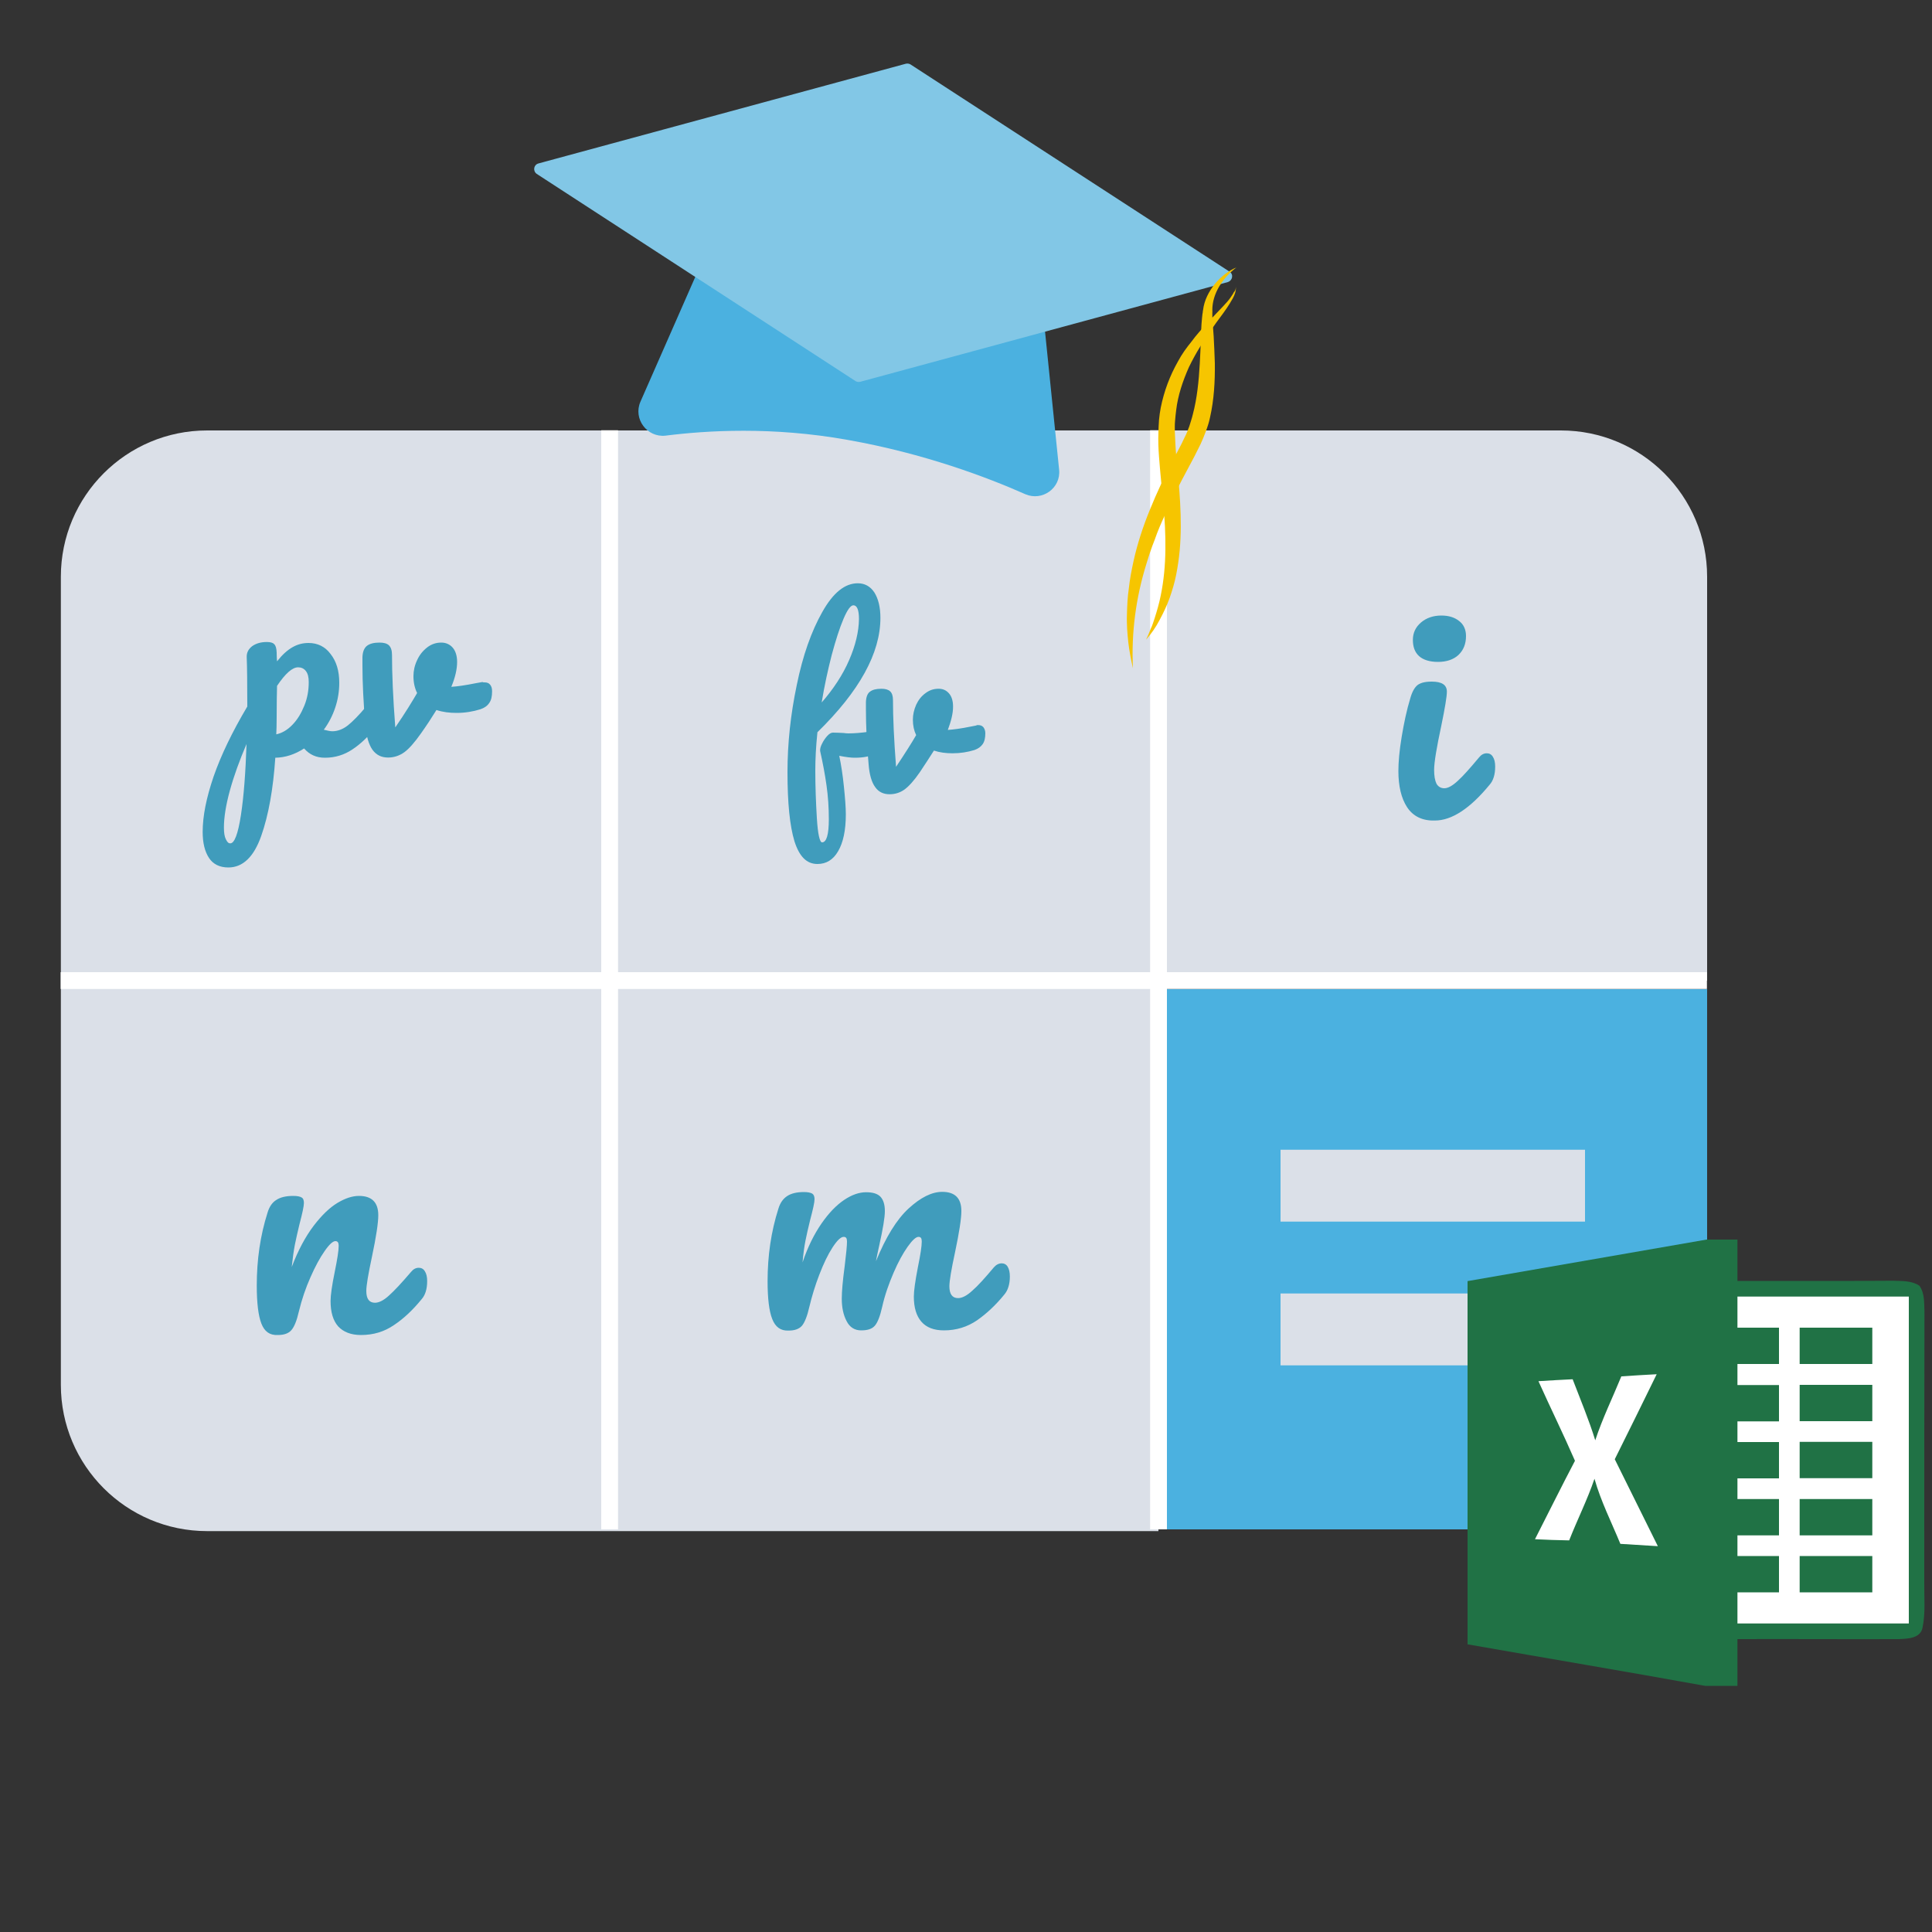 <?xml version="1.0" encoding="utf-8"?>
<!-- Generator: Adobe Illustrator 22.1.0, SVG Export Plug-In . SVG Version: 6.00 Build 0)  -->
<svg version="1.1" id="Camada_1" xmlns="http://www.w3.org/2000/svg" xmlns:xlink="http://www.w3.org/1999/xlink" x="0px" y="0px"
	 viewBox="0 0 1000 1000" style="enable-background:new 0 0 1000 1000;" xml:space="preserve">
<rect x="0" y="0" width="1000" height="1000" fill="#333333" stroke="none"/>
<style type="text/css">
	.st0{fill:#DBE0E8;}
	.st1{fill:#409CBC;}
	.st2{fill:#FFFFFF;}
	.st3{fill:#4BB1E0;}
	.st4{fill:#82C7E6;}
	.st5{fill:#F6C500;}
	.st6{fill:#207245;}
</style>
<g>
	<path class="st0" d="M599.6,507.6h284V298.5c0-41.8-33.9-75.7-75.7-75.7H107.2c-41.8,0-75.7,33.9-75.7,75.7v418.3
		c0,41.8,33.9,75.7,75.7,75.7h492.4V507.6z"/>
	<path class="st1" d="M456.7,383.1c0,6.1-4.8,9.1-14.3,9.1c-1.9,0-4.5-0.3-8-1c1,4.8,1.8,10,2.4,15.9c0.6,5.9,1,10.7,1,14.4
		c0,8.3-1.4,14.7-4,19.1c-2.6,4.5-6.2,6.6-10.7,6.6c-5.6,0-9.4-3.9-11.9-11.8c-2.4-7.9-3.6-19.7-3.6-35.7c0-14.9,1.6-29.9,4.8-45.1
		c3.1-15.3,7.6-27.9,13.2-37.8c5.6-10,11.7-14.9,18.4-14.9c3.6,0,6.5,1.6,8.6,4.8c2,3.2,3.1,7.6,3.1,13.1
		c0,18.2-10.8,37.9-32.6,59.2c-0.8,7.6-1.1,14.2-1.1,19.9c0,8,0.3,16.2,0.8,24.5c0.5,8.4,1.5,12.6,2.7,12.6c2.3,0,3.5-4,3.5-12
		c0-6-0.4-11.9-1.2-17.5c-0.8-5.7-1.9-11.5-3.3-17.8c-0.1-1,0.2-2.3,1-3.8c0.7-1.5,1.7-2.9,2.7-4s2-1.7,2.9-1.7
		c1.5,0,3.4,0.1,5.6,0.2c0.7,0.1,1.5,0.2,2.4,0.2c3.1,0,6.6-0.3,10.3-0.8c0.6-0.1,1.3-0.2,1.9-0.2c0.7-0.1,1.4-0.2,2.1-0.2
		C455.5,378.2,456.7,379.8,456.7,383.1L456.7,383.1z M436.6,320.3c-2,4.7-4,10.9-6.1,18.7c-2,7.8-3.8,16-5.2,24.6
		c6.1-7,10.9-14.3,14.2-21.9s5-14.7,5.1-21.3c0-4.7-1-7.1-2.9-7.1C440.3,313.3,438.6,315.6,436.6,320.3z"/>
	<path class="st1" d="M506.3,375.3c1.1,0,2,0.3,2.7,1.1c0.6,0.8,1,1.8,1,3.1c0,2.4-0.4,4.3-1.4,5.7c-1,1.4-2.3,2.3-4.2,3
		c-3.6,1.1-7.3,1.7-11.4,1.7c-3.4,0-6.6-0.4-9.6-1.4c-2.3,3.6-4.7,7.3-7.3,11.2c-3.1,4.5-5.7,7.3-8,9c-2.3,1.6-4.8,2.4-7.7,2.4
		c-3.1,0-5.7-1.2-7.4-3.7c-1.8-2.4-3-6.4-3.4-11.7c-1-10.7-1.4-20.3-1.4-28.4v-4c0.1-2.5,0.8-4.4,2.1-5.3c1.3-1,3.2-1.5,5.9-1.5
		c2,0,3.5,0.4,4.5,1.3c1,0.9,1.5,2.4,1.5,4.5c0,8.9,0.5,20.4,1.6,34.6c4.6-6.9,8.1-12.4,10.4-16.4c-1.1-2.3-1.7-4.9-1.7-8
		c0-2.6,0.6-5.2,1.7-7.7c1.1-2.4,2.7-4.5,4.8-6c2.1-1.6,4.3-2.3,6.8-2.3c2.3,0,4,0.8,5.4,2.4c1.4,1.6,2.1,3.9,2.1,6.9
		c0,3.5-1,7.4-2.7,12c3-0.2,6.8-0.7,11.7-1.7l3.1-0.6C505.4,375.3,505.8,375.3,506.3,375.3L506.3,375.3z"/>
	<path class="st1" d="M195.4,365c0.6,1,1,2.4,1,4.2c0,3.4-0.8,5.9-2.4,7.8c-3.6,4.5-7.4,8.1-11.6,10.9c-4.2,2.8-8.9,4.3-14.2,4.3
		c-4.5,0-8-1.6-10.8-4.8c-4.8,3.1-9.7,4.7-14.9,4.8c-1.1,16.2-3.5,29.7-7.3,40.5c-3.8,10.8-9.5,16.3-17,16.3c-4.5,0-7.9-1.7-10-4.9
		c-2.2-3.3-3.3-7.8-3.3-13.5c0-8.2,1.9-17.7,5.7-28.8c3.8-10.9,9.6-23,17.4-36.1c0-12.2-0.1-20.7-0.3-25.5c-0.1-2.4,0.9-4.3,2.9-5.8
		c2-1.4,4.5-2.1,7.5-2.1c1.7,0,3.1,0.3,3.8,1.1c0.8,0.7,1.2,2.1,1.3,4.3c0,2.1,0.1,3.6,0.2,4.6c2.7-3.4,5.3-5.8,8-7.3
		c2.6-1.5,5.3-2.2,8.3-2.2c4.7,0,8.6,1.9,11.4,5.7c3,3.8,4.5,8.7,4.5,14.9c0,4.5-0.7,8.7-2.1,12.9c-1.4,4.2-3.4,8-5.9,11.4
		c1.7,0.4,3.2,0.8,4.4,0.8c2.7,0,5.4-1,8-3c2.5-2,5.8-5.3,9.7-10c1-1.1,2.1-1.7,3.4-1.7C193.9,363.5,194.8,364,195.4,365L195.4,365z
		 M124.7,421.9c1.5-9.8,2.4-22,2.9-36.8c-3.6,8.4-6.5,16.4-8.6,24s-3.1,14.1-3.1,19.2c0,2.7,0.3,4.7,1,6.1s1.3,2.1,2.2,2.1
		C121.3,436.7,123.2,431.7,124.7,421.9L124.7,421.9z M151.4,375.1c2.6-2.7,4.5-5.9,6.1-9.8c1.6-3.9,2.3-8,2.3-12.2
		c0-2.5-0.4-4.4-1.5-5.8c-1-1.3-2.4-1.9-4-1.9c-3,0-6.6,3.2-10.9,9.6c-0.1,3.7-0.2,9.1-0.2,16.2c0,3.8-0.1,6.8-0.2,8.9
		C146.1,379.4,148.8,377.8,151.4,375.1L151.4,375.1z"/>
	<path class="st1" d="M250.8,353.2c1.2,0,2.2,0.3,2.9,1.2c0.7,0.9,1,1.9,1,3.4c0,2.6-0.4,4.6-1.5,6.1c-1,1.5-2.5,2.5-4.5,3.2
		c-3.8,1.2-8,1.9-12.3,1.9c-3.7,0-7.2-0.4-10.5-1.5c-2.4,3.9-5.1,8-8,12.1c-3.4,4.8-6.2,8-8.7,9.8c-2.4,1.7-5.2,2.7-8.3,2.7
		c-3.5,0-6.1-1.3-8.1-4c-1.9-2.7-3.2-6.9-3.7-12.8c-1-11.7-1.5-22-1.5-30.8v-4.4c0.1-2.7,0.9-4.7,2.3-5.8c1.4-1.1,3.5-1.7,6.5-1.7
		c2.2,0,3.8,0.4,4.9,1.4c1,1,1.6,2.6,1.6,4.9c0,9.7,0.5,22.1,1.7,37.6c5.1-7.4,8.8-13.5,11.3-17.8c-1.2-2.4-1.9-5.3-1.9-8.7
		c0-2.8,0.6-5.6,1.9-8.3c1.2-2.7,3-4.9,5.2-6.6s4.6-2.5,7.3-2.5c2.4,0,4.4,0.9,5.9,2.6c1.5,1.7,2.3,4.3,2.3,7.4c0,3.8-1,8.1-3,12.9
		c3.2-0.2,7.3-0.8,12.8-1.9l3.4-0.6C249.8,353.2,250.3,353.2,250.8,353.2L250.8,353.2z"/>
	<path class="st1" d="M728.3,417.8c-3-4.6-4.5-10.9-4.5-18.7c0-4.6,0.5-10.5,1.7-17.7c1.2-7.2,2.6-13.9,4.5-20.1
		c0.9-3.2,2.2-5.5,3.7-6.7c1.6-1.2,3.9-1.8,7.4-1.8c5.2,0,7.8,1.7,7.8,5.2c0,2.5-1,8.5-2.9,17.7c-2.4,11.2-3.7,18.9-3.7,22.8
		c0,3.1,0.4,5.4,1.2,7.1c0.9,1.6,2.3,2.4,4.1,2.4s4.1-1.2,6.9-3.8c2.8-2.5,6.4-6.6,11-12.1c1.2-1.5,2.5-2.2,4.1-2.2
		c1.3,0,2.4,0.6,3.1,1.8c0.8,1.2,1.2,2.9,1.2,5.1c0,4.1-1,7.3-2.9,9.4c-10.1,12.3-19.6,18.5-28.3,18.5
		C736.2,424.9,731.4,422.5,728.3,417.8L728.3,417.8z M734.5,339.6c-2.2-2-3.2-4.8-3.2-8.4s1.4-6.6,4.2-9c2.8-2.4,6.4-3.6,10.5-3.6
		c3.8,0,6.8,0.9,9.2,2.8c2.4,1.8,3.6,4.5,3.6,7.8c0,4.1-1.3,7.3-3.9,9.8c-2.6,2.4-6.2,3.6-10.6,3.6S736.6,341.5,734.5,339.6
		L734.5,339.6z"/>
	<path class="st1" d="M135.3,685.1c-1.6-4.1-2.4-10.7-2.4-19.7c0-13.3,1.8-25.9,5.6-37.8c0.9-3,2.4-5.2,4.5-6.5
		c2.1-1.4,5-2.1,8.8-2.1c2,0,3.5,0.3,4.3,0.8c0.9,0.5,1.2,1.5,1.2,2.9c0,1.6-0.8,5.3-2.3,11c-1,4.1-1.8,7.7-2.4,10.7
		c-0.6,3.1-1.1,6.8-1.6,11.4c3.3-8.7,7.2-15.9,11.4-21.4c4.2-5.5,8.3-9.4,12.3-11.8c4-2.4,7.7-3.6,11.1-3.6c6.6,0,10,3.3,10,10
		c0,3.9-1.1,11.2-3.3,21.6c-1.9,8.9-2.9,14.8-2.9,17.6c0,4.1,1.5,6.1,4.5,6.1c2,0,4.5-1.2,7.3-3.8c2.8-2.5,6.6-6.6,11.3-12.1
		c1.2-1.5,2.5-2.2,4.1-2.2c1.3,0,2.4,0.6,3.1,1.8c0.8,1.2,1.2,2.9,1.2,5.1c0,4.1-1,7.3-2.9,9.4c-4.4,5.4-9.1,9.9-14.2,13.3
		c-5.1,3.5-10.7,5.2-17.2,5.2c-5.2,0-9.1-1.6-11.8-4.5c-2.6-3-3.9-7.3-3.9-13.1c0-2.9,0.7-8,2.2-15.3c1.3-6.4,2-10.8,2-13.3
		c0-1.6-0.5-2.4-1.7-2.4c-1.3,0-3.2,1.7-5.6,5.2c-2.4,3.4-4.9,8-7.3,13.5c-2.5,5.6-4.5,11.5-6,17.7c-1.1,4.8-2.4,8-3.9,9.7
		s-3.8,2.5-7,2.5C139.6,691.2,136.9,689.2,135.3,685.1L135.3,685.1z"/>
	<path class="st1" d="M399.7,682.7c-1.6-4-2.4-10.6-2.4-19.5c0-13.2,1.8-25.7,5.6-37.6c0.9-3,2.4-5.1,4.5-6.5c2.1-1.4,5-2.1,8.7-2.1
		c2,0,3.4,0.3,4.3,0.8c0.8,0.5,1.2,1.5,1.2,2.9c0,1.7-0.8,5.2-2.3,10.9c-1,4-1.8,7.6-2.4,10.6s-1.1,6.7-1.5,11.2
		c2.7-8,6-14.6,9.8-20.1c3.8-5.5,7.7-9.5,11.7-12.2s7.8-4,11.4-4c3.6,0,6,0.8,7.5,2.4c1.5,1.7,2.2,4.1,2.2,7.4c0,3.2-1,9.2-2.9,17.7
		c-0.8,3.7-1.4,6.4-1.7,8.2c5.1-12.5,10.7-21.6,16.9-27.3c6.2-5.7,12-8.6,17.4-8.6c6.6,0,9.9,3.3,9.9,9.9c0,3.9-1.1,11.1-3.3,21.5
		c-1.9,8.8-2.9,14.7-2.9,17.5c0,4,1.5,6.1,4.5,6.1c2,0,4.5-1.2,7.3-3.8c2.8-2.4,6.6-6.6,11.2-12.1c1.2-1.4,2.6-2.1,4.1-2.1
		c1.3,0,2.4,0.6,3.1,1.8s1.1,2.9,1.1,5c0,4-1,7.2-2.9,9.4c-4.4,5.4-9.1,9.8-14.1,13.3c-5,3.4-10.7,5.2-17.1,5.2
		c-5.2,0-9.1-1.5-11.7-4.5c-2.6-3-3.9-7.3-3.9-13c0-2.9,0.7-8,2.1-15.2c1.3-6.4,2-10.8,2-13.3c0-1.7-0.5-2.4-1.7-2.4
		c-1.3,0-3.2,1.7-5.6,5.1c-2.4,3.4-4.9,7.9-7.3,13.5c-2.4,5.6-4.5,11.4-5.9,17.7c-1.1,4.9-2.4,8.1-3.8,9.7c-1.5,1.7-3.8,2.4-7.1,2.4
		c-3.3,0-5.9-1.6-7.5-4.8c-1.7-3.2-2.5-7.1-2.5-11.6c0-3.8,0.5-9.4,1.5-16.8c0.8-6.5,1.2-10.7,1.2-12.8c0-1.7-0.5-2.4-1.7-2.4
		c-1.5,0-3.4,1.8-5.8,5.5c-2.4,3.7-4.6,8.3-6.8,14s-3.9,11.3-5.2,16.8c-1.1,4.8-2.4,8-3.8,9.7c-1.5,1.7-3.8,2.5-6.9,2.5
		C404,688.9,401.3,686.8,399.7,682.7L399.7,682.7z"/>
	<rect x="31.4" y="503.2" class="st2" width="852.1" height="8.7"/>
	<rect x="595.3" y="222.7" class="st2" width="8.7" height="568.9"/>
	<rect x="311.2" y="222.7" class="st2" width="8.7" height="568.9"/>
	<path class="st3" d="M331.5,207.9l60.2-137l141.2,22.2l15.3,150c1,9.5-8.7,16.5-17.5,12.7c-19.6-8.7-52.3-21.1-91.9-28.1
		c-38.9-7-73.1-4.9-94.4-2.2C334.9,226.5,327.6,216.8,331.5,207.9L331.5,207.9z"/>
	<path class="st4" d="M278.7,84.6L468.8,33c0.8-0.2,1.7-0.1,2.4,0.3l165.2,107.3c2.2,1.4,1.6,4.6-0.9,5.4l-190.2,51.6
		c-0.8,0.2-1.7,0.1-2.4-0.3L277.8,90C275.7,88.5,276.2,85.3,278.7,84.6L278.7,84.6z"/>
	<path class="st5" d="M640,138.4c-7.3,5.5-12.5,13.7-12.5,22c0,0.6,0.1,1,0,1.7v1.7l0.2,3.4l0.5,7c0.3,4.6,0.4,9.2,0.6,13.8
		c0.1,9.4-0.4,18.8-2.5,28.1c-0.5,2.4-1.2,4.6-2.1,7c-0.9,2.4-1.8,4.7-2.8,6.8c-2.1,4.3-4.2,8.4-6.4,12.4
		c-4.4,8.1-8.4,16.1-12.1,24.4c-1.9,4.1-3.7,8.2-5.2,12.6c-1.7,4.2-3.1,8.5-4.4,12.8c-5.3,17.1-7.8,35.2-6.9,53.8
		c-1-4.5-1.9-9.1-2.4-13.5c-0.3-2.3-0.4-4.6-0.6-7c-0.1-2.4-0.2-4.7-0.1-7c0.1-4.6,0.3-9.4,1-14c0.5-4.7,1.4-9.3,2.4-13.9
		c2-9.1,5-18.2,8.5-26.7c3.5-8.7,7.5-17.1,11.7-25.2c2.1-4.1,4.4-8.1,6.2-12.1c1-1.9,1.8-3.9,2.5-5.9c0.6-2,1.3-4,1.8-6.1
		c2.2-8.3,3.1-17.3,3.6-26.3c0.3-4.5,0.4-9,0.6-13.6c0-2.3,0.2-4.6,0.3-6.9l0.3-3.5l0.2-1.8c0.2-0.5,0.1-1.2,0.3-1.9
		c0.6-5.1,3-9.6,6-13.4C632,143.1,635.8,140.2,640,138.4L640,138.4z"/>
	<path class="st5" d="M639.6,148.5c0.2,1,0,2.1-0.3,3.1c-0.3,1-0.7,1.9-1.2,2.8c-1,1.8-2.1,3.6-3.2,5.2c-2.3,3.4-4.9,6.6-7.2,10
		c-2.3,3.3-4.6,6.6-6.6,10c-2.1,3.4-4,6.9-5.7,10.4c-3.2,7.2-5.7,14.6-6.6,22.2c-0.3,1.9-0.4,3.8-0.6,5.8c-0.2,1.9-0.1,3.8-0.1,5.8
		c0.2,3.8,0.3,7.8,0.7,11.9c1.5,15.9,3.3,32.6,1.8,49.3c-0.4,4.2-1,8.3-1.8,12.4s-2,8.1-3.4,12.1c-1.4,3.9-3.2,7.7-5.2,11.4
		c-1.9,3.7-4.3,7.1-7,10.2c0.9-1.8,1.7-3.8,2.4-5.6c0.9-1.8,1.4-3.7,2.1-5.7c1.2-3.8,2.3-7.6,3.1-11.6c1.6-7.8,2.3-15.6,2.4-23.6
		c0.1-8-0.3-15.8-1.1-23.9c-0.7-8-1.6-16.1-2.2-24.3c-0.3-4.1-0.5-8.2-0.3-12.6c0-2.2,0.2-4.2,0.3-6.4c0.2-2.2,0.5-4.3,0.9-6.4
		c1.7-8.5,4.7-16.5,8.9-23.9c2-3.8,4.5-7.2,7.1-10.4c2.4-3.3,5.3-6.5,8-9.4c2.8-3.1,5.6-5.9,8.4-8.9c1.4-1.5,2.7-2.9,3.8-4.5
		c0.5-0.8,1.2-1.7,1.6-2.6C639.4,150.5,639.7,149.6,639.6,148.5L639.6,148.5z"/>
	<path class="st3" d="M816.7,791.6c37,0,66.9-30,66.9-66.9V512H604v279.6H816.7z"/>
	<rect x="662.8" y="595.1" class="st0" width="157.6" height="37.2"/>
	<rect x="662.8" y="669.5" class="st0" width="157.6" height="37.2"/>
</g>
<g>
	<path class="st6" d="M883.3,641.6h16V663c26.9,0,53.8,0.1,80.7-0.1c4.5,0.2,9.5-0.1,13.5,2.6c2.8,4,2.4,9,2.6,13.6
		c-0.1,46.6-0.1,93.2-0.1,139.9c-0.1,7.8,0.7,15.8-0.9,23.5c-1.1,5.6-7.8,5.7-12.3,5.9c-27.8,0.1-55.7-0.1-83.5,0v24.2h-16.7
		c-40.9-7.4-82-14.3-123-21.5v-188C800.9,655.9,842.1,648.8,883.3,641.6z"/>
	<path class="st2" d="M899.3,671.1h88.7v169.2h-88.7v-16.1h21.5v-18.8h-21.5v-10.7h21.5v-18.8h-21.5v-10.7h21.5v-18.8h-21.5v-10.7
		h21.5v-18.8h-21.5V706h21.5v-18.8h-21.5V671.1z"/>
	<path class="st6" d="M931.5,687.2h37.6V706h-37.6V687.2z"/>
	<path class="st2" d="M839.2,712.4c6.1-0.4,12.2-0.8,18.3-1.1c-7.2,14.7-14.4,29.4-21.7,44c7.4,15,14.9,30,22.3,45
		c-6.5-0.4-12.9-0.8-19.4-1.2c-4.6-11.2-10.1-22-13.4-33.7c-3.7,10.9-8.9,21.2-13.1,31.9c-5.9-0.1-11.8-0.3-17.7-0.6
		c6.9-13.5,13.6-27.1,20.7-40.6c-6-13.8-12.7-27.4-18.9-41.2c5.9-0.4,11.8-0.7,17.7-1c4,10.5,8.4,20.9,11.7,31.6
		C829.4,734.2,834.7,723.4,839.2,712.4L839.2,712.4z"/>
	<path class="st6" d="M931.5,716.8h37.6v18.8h-37.6V716.8z M931.5,746.3h37.6v18.8h-37.6V746.3z M931.5,775.9h37.6v18.8h-37.6V775.9
		z M931.5,805.4h37.6v18.8h-37.6V805.4z"/>
</g>
</svg>

